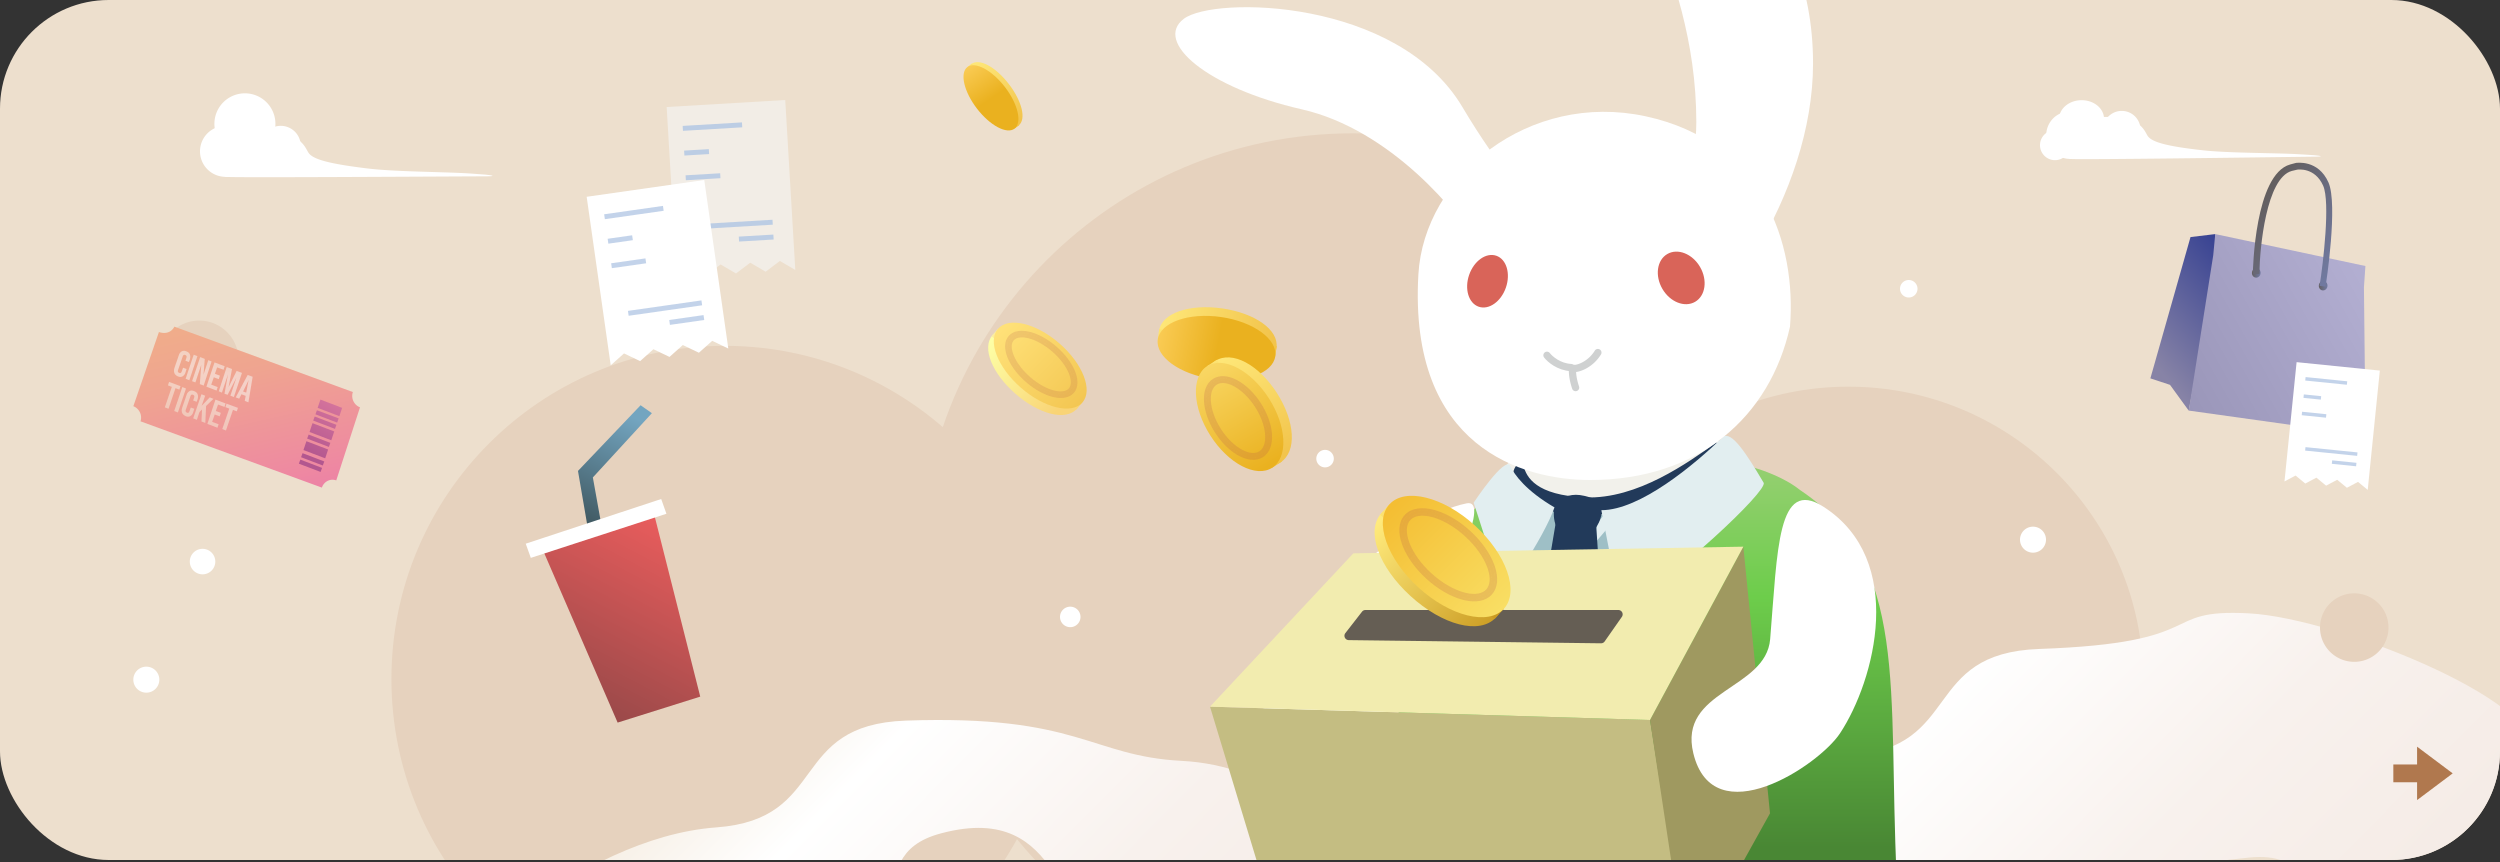 <svg width="345" height="119" viewBox="0 0 345 119" fill="none" xmlns="http://www.w3.org/2000/svg">
    <rect x="0" y="0" width="345" height="119" fill="#333333" stroke="none"/>
    <g clip-path="url(#ivu9pf6m3a)">
        <rect width="345" height="118.68" rx="15" fill="#EDDFCD"/>
        <path d="M186.679 137.839c32.983 0 59.72-26.737 59.72-59.72 0-32.982-26.737-59.72-59.72-59.72-32.982 0-59.719 26.738-59.719 59.72 0 32.983 26.737 59.72 59.719 59.72z" fill="#E6D2BE"/>
        <path d="M255.07 134.78c22.484 0 40.71-18.226 40.71-40.71 0-22.483-18.226-40.71-40.71-40.71-22.483 0-40.71 18.227-40.71 40.71 0 22.484 18.227 40.71 40.71 40.71zM100.004 139.702c25.399 0 45.989-20.59 45.989-45.988 0-25.4-20.59-45.989-45.989-45.989-25.399 0-45.988 20.59-45.988 45.989 0 25.398 20.59 45.988 45.988 45.988z" fill="#E6D2BE"/>
        <path d="M98.853 114.181c15.65-1.142 9.822-14.167 26.171-14.738 23.879-.835 25.451 4.898 38.046 5.557 12.594.637 20.103 8.983 21.151 10.147 10.302 11.312 9.931 8.588 19.099 13.333 0 0-25.168 6.545-34.27 5.688-9.102-.856-6.613-6.787-15.148-5.93-8.535.857-6.483-17.901-24.01-13.244-12.704 3.36.982 15.77-23.793 19.262-9.473 1.34-45.38.923-45.38.923s18.729-19.57 38.134-20.998z" fill="url(#ly22fee2sb)"/>
        <path d="M255.253 104.294c15.65-1.142 9.822-14.167 26.171-14.738 23.88-.835 16.284-5.575 28.878-4.916 12.595.637 43.217 13.294 38.378 19.654 10.303 11.311 1.873 9.554 11.04 14.299 0 0-25.167 6.545-34.269 5.688-9.102-.856-6.614-6.787-15.149-5.93-8.534.857-7.114 1.274-24.642 5.93-12.704 3.361 1.614-3.404-23.16.088-9.473 1.34-45.38.923-45.38.923s18.728-19.57 38.133-20.998z" fill="url(#52m26fzuxc)"/>
        <path d="M254.345 122.36c3.041-31.608-7.486-54.265-15.343-59.996-5.415-5.122-18.9-11.678-30.794 1.463-10.265 11.34-12.791 44.144-10.51 58.533h56.647z" fill="#F2F1EB"/>
        <path d="M324.887 91.333a4.726 4.726 0 1 0 0-9.453 4.726 4.726 0 0 0 0 9.453z" fill="#E6D2BE"/>
        <path d="M287.276 19c1.715-.014 3.096-1.183 3.084-2.613-.011-1.429-1.41-2.576-3.125-2.563-1.715.014-3.096 1.183-3.085 2.612.012 1.43 1.411 2.577 3.126 2.563z" fill="#fff"/>
        <path d="M285.659 21.93a3.278 3.278 0 1 0 0-6.556 3.278 3.278 0 0 0 0 6.556zM292.801 20.481a2.588 2.588 0 1 0 0-5.176 2.588 2.588 0 0 0 0 5.176z" fill="#fff"/>
        <path d="M283.59 22.103a2.07 2.07 0 1 0 0-4.14 2.07 2.07 0 0 0 0 4.14z" fill="#fff"/>
        <path d="M319.263 21.62c-7.797.103-33.155.448-33.603.31-.518-.138-.794-5.244 2.553-5.623 6.969-.828 7.59 1.518 8.142 2.415.552.897 2.725 1.483 7.797 2.035 3.277.345 8.935.345 12.213.483.793.035 1.897.104 2.898.173 1.242.103 1.414.207 0 .207zM280.554 76.268a1.794 1.794 0 1 0 0-3.588 1.794 1.794 0 0 0 0 3.588zM20.194 95.588a1.794 1.794 0 1 0 0-3.588 1.794 1.794 0 0 0 0 3.588zM182.858 64.498a1.207 1.207 0 1 0 0-2.414 1.207 1.207 0 0 0 0 2.414zM263.408 41.055a1.207 1.207 0 1 0 0-2.414 1.207 1.207 0 0 0 0 2.414z" fill="#fff"/>
        <path d="M27.497 55.074a5.417 5.417 0 1 0 0-10.834 5.417 5.417 0 0 0 0 10.834z" fill="#E6D2BE"/>
        <path d="M33.706 21.298a4.21 4.21 0 1 0 0-8.418 4.21 4.21 0 0 0 0 8.418z" fill="#fff"/>
        <path d="M31.119 24.403a3.519 3.519 0 1 0 0-7.038 3.519 3.519 0 0 0 0 7.038zM38.743 22.885a2.76 2.76 0 1 0 0-5.52 2.76 2.76 0 0 0 0 5.52z" fill="#fff"/>
        <path d="M66.895 24.334c-8.315.034-35.328.207-35.811.069-.552-.173-.794-5.59 2.794-6.003 7.418-.828 8.073 1.69 8.66 2.622.552.966 2.863 1.587 8.314 2.242 3.52.414 9.522.449 13.007.621.862.035 2.035.138 3.07.207 1.277.138 1.484.242-.034.242zM147.695 86.549a1.414 1.414 0 1 0 0-2.828 1.414 1.414 0 0 0 0 2.828zM27.91 79.258a1.76 1.76 0 1 0 0-3.519 1.76 1.76 0 0 0 0 3.519z" fill="#fff"/>
        <path d="M108.363 13.8 92 14.768l1.387 23.453 1.965-1.484 2.126 1.242 1.965-1.484 2.126 1.242 1.965-1.485 2.126 1.243 1.964-1.484 2.126 1.242-1.387-23.453z" fill="#F2EDE6"/>
        <path fill="#BCCDE4" d="m94.207 17.374 8.182-.484.04.682-8.182.484zM96.377 30.929l10.227-.605.04.682-10.227.605zM94.408 20.783l3.409-.202.04.682-3.409.202zM94.61 24.192l4.773-.282.04.682-4.773.282zM101.952 32.652l4.773-.282.04.682-4.773.282z"/>
        <path d="M97.187 24.84 80.96 27.156l3.319 23.258 1.835-1.642 2.222 1.063 1.835-1.641 2.221 1.062 1.836-1.641 2.221 1.063 1.836-1.642 2.221 1.063-3.319-23.259z" fill="#fff"/>
        <path fill="#C3D3EA" d="m83.374 29.571 8.114-1.158.096.676-8.113 1.158zM86.656 42.901l10.142-1.447.097.676-10.142 1.447zM83.856 32.951l3.38-.482.097.676-3.38.482zM84.339 36.332l4.733-.675.097.676-4.734.675zM92.355 44.157l4.733-.675.097.676-4.734.675z"/>
        <path d="m86.029 89.373-2.105-.134-4.163-24.25 8.64-9.066 1.559 1.098-8.146 8.866 4.215 23.486z" fill="url(#p7s4qle35d)"/>
        <path d="m96.633 96.134-11.4 3.585-10.595-24.456 15.425-5.116 6.57 25.987z" fill="url(#ey5h12mmye)"/>
        <path d="m91.965 70.898-18.714 6.088-.701-1.958 18.696-6.165.72 2.035z" fill="#fff"/>
        <path d="m24.067 45.08 24.622 9.02v.026c-.28.839.178 1.779.991 2.084l-3.277 10.088c-.814-.305-1.703.152-1.983.99l-25.029-9.147a1.687 1.687 0 0 0-.99-2.084l3.531-10.24s1.423.584 2.135-.737z" fill="url(#ufftfp2u7f)"/>
        <path opacity=".6" d="M24.067 51.484c-.076-.204-.076-.407 0-.687l.61-1.778a.895.895 0 0 1 .407-.534c.178-.102.381-.102.635 0s.407.229.483.432c.076.203.076.407 0 .686l-.127.356-.483-.178.127-.381c.076-.203.025-.33-.152-.407-.178-.076-.28 0-.356.204l-.635 1.855c-.077.203-.026.33.152.406.178.076.28 0 .356-.203l.178-.508.482.178-.152.482a.895.895 0 0 1-.406.534c-.178.102-.382.102-.636 0-.229-.102-.406-.254-.483-.457zm2.668-2.541.509.203-1.118 3.329-.509-.204 1.118-3.328zm.89.33.635.254-.178 2.185.66-2.007.458.178-1.092 3.328-.534-.203.203-2.668-.813 2.44-.457-.178 1.118-3.33zm1.982.737 1.397.533-.152.483-.89-.33-.304.89.686.253-.153.483-.686-.254-.355 1.016.889.33-.153.483-1.397-.533 1.118-3.354zm1.677.635.737.28-.483 2.515 1.118-2.261.737.28-1.118 3.328-.483-.178.839-2.516-1.22 2.389-.432-.152.483-2.669-.839 2.516-.432-.178 1.093-3.354zm2.897 1.093.686.254-.585 3.532-.508-.203.127-.687-.584-.228-.305.61-.483-.178 1.652-3.1zm-.204 2.44.33-1.729-.762 1.576.432.152zm-10.265-.789-.534-.203.152-.483 1.576.585-.152.483-.534-.204-.966 2.846-.508-.203.966-2.82zm1.448.026.508.203-1.118 3.303-.508-.203 1.118-3.303zm-.025 3.557c-.077-.203-.077-.406 0-.686l.61-1.779a.894.894 0 0 1 .406-.533c.178-.102.381-.102.635 0 .254.101.407.229.483.432.076.203.076.406 0 .686l-.127.356-.483-.178.127-.382c.076-.203.026-.33-.152-.406-.178-.076-.28 0-.356.203l-.635 1.855c-.076.203-.026.33.152.407.178.076.28 0 .356-.204l.178-.508.483.178-.153.483a.895.895 0 0 1-.406.534c-.178.101-.381.101-.636 0-.254-.127-.406-.28-.482-.458zm2.668-2.566.508.203-.483 1.398 1.118-1.17.508.204-1.016.991-.102 2.338-.533-.203.076-1.652-.356.355-.355 1.068-.509-.204 1.144-3.328zm1.93.737 1.398.533-.152.483-.89-.33-.304.89.686.253-.153.483-.686-.254-.356 1.016.89.33-.153.483-1.397-.533 1.118-3.354zm1.907 1.245-.534-.203.152-.483 1.576.584-.153.483-.533-.203-.966 2.846-.508-.204.966-2.82z" fill="url(#eb1dewwdsg)"/>
        <path d="m46.834 57.43-2.998-1.144.381-1.143 2.998 1.143-.38 1.143zm-.101.304-2.999-1.118-.203.56 2.998 1.143.204-.585zm-.305.89-2.999-1.144-.203.56 2.998 1.143.204-.56zm-.305.914-2.998-1.143-.407 1.22 2.998 1.143.407-1.22zm-.534 1.576-2.998-1.143-.203.559 2.998 1.143.203-.559zm-.838 2.566-2.999-1.143-.203.559 2.998 1.143.204-.559zm-.305.89-2.999-1.144-.203.56 2.998 1.143.204-.56zm.838-2.541-2.998-1.144-.407 1.22 2.999 1.143.406-1.22z" fill="url(#7yb2lw1tqh)"/>
        <path d="m305.703 32.305-3.412.409-5.539 19.5 2.709.895 2.582 3.553 3.991-20.611-.331-3.746z" fill="url(#5r4sgpttvi)"/>
        <path d="m305.703 32.304 20.724 4.407-.203 2.934.221 20.432-24.402-3.416 3.383-21.432.277-2.925z" fill="url(#5p5p4omyhj)"/>
        <path d="M311.277 38.312c.328.044.632-.21.679-.567.048-.358-.179-.682-.507-.726-.327-.044-.631.21-.679.568-.047.357.18.682.507.725z" fill="url(#w43vhrqydk)"/>
        <path d="M320.51 40.077c.327.043.631-.21.679-.568.047-.357-.18-.682-.507-.726-.328-.043-.632.21-.679.568-.048.357.179.682.507.726z" fill="url(#1xncravjgl)"/>
        <path d="M310.892 37.808c.001-.575.284-13.741 5.143-15.11l.822-.22c.074.01 3.046-.498 4.469 2.694 1.333 3.016-.311 13.944-.407 14.383l-.816-.108c.484-3.062 1.503-11.564.486-13.839-1.165-2.582-3.517-2.196-3.554-2.2l-.779.184c-3.487.975-4.419 10.517-4.459 14.214l-.905.002z" fill="url(#299762d1xm)"/>
        <path d="m328.416 51.141-11.485-1.165-1.671 16.461 1.533-.811 1.338 1.103 1.533-.812 1.339 1.103 1.532-.811 1.339 1.103 1.533-.812 1.338 1.103 1.671-16.462z" fill="#fff"/>
        <path fill="#C3D3EA" d="m318.172 52.035 5.743.583-.049.478-5.743-.582zM318.157 61.704l7.178.729-.048.478-7.179-.728zM317.929 54.428l2.393.243-.049.478-2.393-.242zM317.687 56.821l3.35.34-.049.479-3.35-.34zM321.841 63.528l3.35.34-.049.479-3.35-.34z"/>
        <path d="M217.428 113.914c-18.991-.678-19.127-36.174-8.547-41.694 0 0-.427 3.763 8.924 4.366 9.351.603 17.47-4.273 20.361-6.787 6.41 16.59 10.934 45.246-20.738 44.115z" fill="#C0D7DC"/>
        <path d="M219.803 72.1c.377-1.132 1.131-.755 1.131-1.132 2.112.603 13.72-5.814 14.6-6.568l5.52 5.52-20.7 10.58c-.377-1.76-1.607-4.706-1.305-5.007.377-.377-.345-.096.754-3.394zM215.382 71.05c-.377-1.13-1.131-.753-1.131-1.13-2.111.603-4.029-3.846-4.909-4.6l-4.14 5.06 9.049 8.28c.3-1.4.947-3.483 1.113-4.045.018.284 1.032-.523.018-3.564z" fill="#9EBFC6"/>
        <path d="M219.922 75.138c.158-3.378 1.495-4.172 1.998-4.298l.264 1.659-2.262 2.64zM216.076 81.412c-.294-3.672-1.171-4.006-1.674-4.132v3.22l1.674.912z" fill="#E2EEF0"/>
        <path d="M216.675 98.877c-2.781 0-9.678-19.23-12.82-29.032-11.689 12.82-12.413 41.198-12.287 52.259l70.172-1.124c-1.245-25.728 1.84-43.24-13.34-53.36-2.841-2.3-7.879-3.68-9.2-3.68-13.95 16.213-18.974 34.937-22.525 34.937z" fill="url(#32naxxozfn)"/>
        <path d="M218.354 71.276c-9.075-.825-9.6-4.698-9.6-5.83.377-1.885 1.508-1.759 1.508-1.13.377 1.508 1.682 4.038 8.469 4.32 7.239.302 14.327-4.901 18.098-7.54.251 0 .754.15.754.754 0 .754.754.754.754 1.13 0 .378-5.279 6.788-19.983 8.296z" fill="#223A5A"/>
        <path d="M215.543 73.372c-1.319-.33-1.508-3.77-.377-4.525 1.886-.753 2.64-.753 4.902 0 1.81.604.754 3.394 0 4.148-1.508.754-3.017.754-4.525.377z" fill="#223A5A"/>
        <path d="m216.242 96.055-3.68-6.9.764-8.876 1.84-10.964h4.901l1.079 16.484.616 4.276-5.52 5.98z" fill="#223A5A"/>
        <path d="M208.422 64.315c.569 1.217 2.184 3.423 6.097 5.705-1.423 4.183-7.36 12.873-7.36 11.96 0-1.141-3.797-12.605-3.797-12.605s4.349-6.58 5.06-5.06zM223.65 84.096l-2.663-13.69c5.324 0 12.788-6.232 16.833-10.146 1.174-.758 3.22 2.39 5.561 6.355.641 1.085-12.42 13.34-19.731 17.48z" fill="#E2EEF0"/>
        <path d="M227.106 16.05c-16.136-3.487-30.587 8.263-31.369 21.816-1.382 23.953 14.484 28.374 23.684 28.374 15.037 0 24.839-8.74 27.599-21.16.92-11.5-3.777-25.544-19.914-29.03z" fill="#fff"/>
        <path d="M201.812 14.774c10.458 17.62 15.922 15.604 7.853 21.952l-5.435-2.342c-2.751-4.96-12.382-16.519-24.569-19.293-13.148-2.993-20.459-9.327-16.3-12.492 4.159-3.165 29.534-2.851 38.451 12.175zM250.2 8.753c0 18.08-13.233 36.762-22.974 41.84l-11.634-5.166c9.328-3.718 18.5-16.529 18.5-28.569 0-22.582-13.539-36.606-6.866-38.511 6.673-1.905 22.974 8.17 22.974 30.406z" fill="#fff"/>
        <path d="M213.481 49.028c.403.53 1.63 1.608 3.32 1.693" stroke="#CFD1D1" stroke-linecap="round"/>
        <path d="M216.959 53.643a.5.5 0 1 0 .949-.316l-.949.316zm.035-2.793h-.5c0 .578.003 1.406.465 2.793l.474-.158.475-.158c-.416-1.248-.414-1.958-.414-2.477h-.5z" fill="#CFD1D1"/>
        <path d="m216.994 50.85-.043-.498-.033.992.076-.494zm3.939-1.933a.5.5 0 0 0-.852-.525l.852.525zm-3.62 1.905-.043-.498-.319.028.043.498.043.498.32-.027-.044-.499zm-.319.028-.076.494c.525.081 1.263-.105 1.967-.486a5.486 5.486 0 0 0 2.048-1.941l-.426-.263-.426-.262a4.481 4.481 0 0 1-1.672 1.586c-.611.33-1.119.412-1.338.378l-.077.494z" fill="#CFD1D1"/>
        <path d="M195.96 89.24c5.06-10.58 9.598-20.411 6.441-19.78C193.2 71.3 179.4 84.64 175.26 93.84c-2.202 4.894-1.173 20.409 5.98 15.64 8.28-5.52 7.412-4.96 14.72-20.24z" fill="#fff"/>
        <ellipse cx="3.815" cy="3.007" rx="3.815" ry="3.007" transform="scale(1 -1) rotate(-59.765 81.923 -216.233)" fill="#D96459"/>
        <ellipse cx="3.721" cy="2.683" rx="3.721" ry="2.683" transform="scale(1 -1) rotate(70.899 133.639 123.486)" fill="#D96459"/>
        <path d="m176.18 127.88-9.2-30.36 60.72 1.84 4.6 28.52h-56.12z" fill="#C4BD82"/>
        <path d="M240.58 75.44 227.7 99.36l5.06 33.58 11.5-20.7-3.68-36.8z" fill="#9F9960"/>
        <path d="m227.7 99.36-60.72-1.84 19.78-21.16 53.82-.92-12.88 23.92z" fill="#F2ECAF"/>
        <path d="m185.661 87.367 2.299-2.955a.598.598 0 0 1 .473-.232h34.895a.6.6 0 0 1 .491.944l-2.377 3.396a.6.6 0 0 1-.499.256l-34.816-.44a.6.6 0 0 1-.466-.97z" fill="#655E54"/>
        <path d="M202.673 73.474c4.364 3.978 6.06 9.224 3.788 11.716-2.272 2.492-7.435 1.05-11.799-2.928-4.365-3.978-6.277-8.986-4.005-11.479 2.273-2.492 7.652-1.288 12.016 2.69z" fill="url(#jm7esj7wwo)"/>
        <path transform="rotate(42.353 191.74 69.596)" fill="url(#t0wtn1t2zp)" d="M191.74 69.596h21.385v1.928H191.74z"/>
        <ellipse cx="199.642" cy="76.799" rx="5.785" ry="10.692" transform="rotate(-47.647 199.642 76.799)" fill="url(#824bknp9oq)"/>
        <path fill-rule="evenodd" clip-rule="evenodd" d="M197.718 71.07c-1.47-.39-2.666-.215-3.326.508-.659.724-.723 1.93-.199 3.358.521 1.419 1.605 3 3.138 4.398 1.533 1.397 3.208 2.331 4.668 2.719 1.47.39 2.666.215 3.326-.508.66-.724.723-1.93.199-3.359-.521-1.418-1.605-3-3.138-4.397-1.533-1.397-3.208-2.331-4.668-2.719zm.096-.42c1.544.41 3.283 1.386 4.86 2.824 1.576 1.437 2.709 3.078 3.259 4.578.547 1.49.536 2.897-.28 3.792-.815.895-2.216 1.036-3.75.629-1.544-.41-3.283-1.386-4.859-2.824-1.577-1.437-2.71-3.078-3.26-4.578-.547-1.49-.535-2.897.28-3.792.815-.894 2.216-1.036 3.75-.629z" fill="#AF514B" fill-opacity=".2"/>
        <path d="M202.775 73.362c1.59 1.45 2.739 3.111 3.299 4.638l.098.283c.454 1.41.409 2.765-.408 3.662-.818.897-2.164 1.066-3.609.744l-.291-.071c-1.572-.417-3.331-1.408-4.922-2.858-1.491-1.36-2.593-2.903-3.187-4.349l-.112-.288c-.554-1.51-.562-2.988.31-3.945.872-.957 2.346-1.086 3.9-.673l.297.086c1.494.457 3.133 1.412 4.625 2.771zm-.49.538c-1.424-1.298-2.967-2.188-4.334-2.607l-.271-.078c-1.451-.385-2.574-.197-3.177.465-.603.661-.686 1.797-.169 3.205l.103.263c.544 1.323 1.572 2.776 2.995 4.075 1.519 1.384 3.173 2.305 4.606 2.685l.268.066c1.32.294 2.342.09 2.908-.53.565-.62.673-1.657.259-2.944l-.089-.262c-.511-1.391-1.581-2.953-3.099-4.338z" stroke="#AF514B" stroke-opacity=".2" stroke-width=".3"/>
        <path d="M145.62 48.08c3.219 2.807 4.569 6.525 3.017 8.305-1.552 1.78-5.272.779-8.49-2.028-3.219-2.806-4.717-6.355-3.165-8.135 1.552-1.78 5.42-.948 8.638 1.858z" fill="url(#r9nqk8kmkr)"/>
        <path transform="rotate(41.09 137.722 45.373)" fill="url(#5uxui0ryzs)" d="M137.722 45.373h15.464v1.35h-15.464z"/>
        <ellipse cx="143.55" cy="50.456" rx="4.051" ry="7.732" transform="rotate(-48.91 143.55 50.456)" fill="url(#6q5gikjgvt)"/>
        <path fill-rule="evenodd" clip-rule="evenodd" d="M142.023 46.395c-1.059-.27-1.906-.142-2.357.375-.451.517-.464 1.374-.051 2.386.409 1.005 1.225 2.124 2.355 3.11 1.131.986 2.35 1.642 3.402 1.91 1.058.271 1.906.142 2.356-.375.451-.517.464-1.374.052-2.386-.41-1.005-1.226-2.123-2.356-3.11-1.131-.985-2.35-1.641-3.401-1.91zm.057-.299c1.112.284 2.377.97 3.54 1.984 1.163 1.014 2.015 2.175 2.448 3.238.43 1.056.46 2.056-.097 2.694-.558.64-1.552.746-2.657.463-1.112-.284-2.377-.97-3.54-1.984-1.163-1.014-2.015-2.174-2.448-3.237-.43-1.056-.46-2.056.098-2.695.557-.639 1.551-.745 2.656-.463z" fill="#AF514B" fill-opacity=".17"/>
        <path d="M145.719 47.967c1.177 1.026 2.044 2.205 2.488 3.294l.077.201c.364 1.005.375 1.988-.2 2.649-.576.66-1.552.782-2.597.559l-.21-.05c-1.139-.29-2.425-.99-3.602-2.016-1.103-.962-1.934-2.058-2.399-3.088l-.089-.206c-.437-1.073-.491-2.146.123-2.85.615-.704 1.685-.796 2.807-.51l.216.06c1.084.321 2.283.995 3.386 1.957zm-.394.452c-.977-.852-2.017-1.451-2.947-1.763l-.393-.116c-1.04-.266-1.812-.122-2.206.329-.393.451-.431 1.236-.026 2.23l.169.373c.435.88 1.17 1.829 2.147 2.68 1.116.974 2.315 1.617 3.34 1.88l.191.044c.944.202 1.646.05 2.016-.373.369-.424.424-1.14.095-2.047l-.071-.184c-.399-.98-1.199-2.08-2.315-3.053z" stroke="#AF514B" stroke-opacity=".17" stroke-width=".3"/>
        <path d="M167.403 51.336c-4.477-.64-7.818-3.178-7.462-5.667.356-2.489 4.241-3.75 8.718-3.108 4.478.64 7.853 2.94 7.496 5.43-.356 2.488-4.274 3.986-8.752 3.345z" fill="url(#nri7gbl5ru)"/>
        <path transform="rotate(-171.853 175.985 49.176)" fill="url(#pmc4uenq4v)" d="M175.985 49.176h16.38v1.438h-16.38z"/>
        <ellipse cx="167.878" cy="48.016" rx="4.313" ry="8.19" transform="rotate(98.147 167.878 48.016)" fill="url(#72k2qjs7ew)"/>
        <path d="M135.249 14.658c-1.8-2.345-2.346-4.948-1.219-5.813 1.128-.866 3.394.416 5.194 2.76 1.801 2.346 2.454 4.866 1.327 5.732-1.128.865-3.501-.334-5.302-2.679z" fill="url(#rhfnmrr0ex)"/>
        <path transform="rotate(-127.519 140.014 17.749)" fill="url(#oi0aqb2r2y)" d="M140.014 17.749h10.706v.813h-10.706z"/>
        <ellipse cx="136.753" cy="13.503" rx="2.438" ry="5.353" transform="rotate(142.481 136.753 13.503)" fill="url(#6ie9vjsv1z)"/>
        <path d="M167.934 59.548c-2.482-3.87-2.589-8.23-.241-9.736 2.349-1.505 6.041.555 8.523 4.427 2.482 3.87 2.814 8.086.465 9.592-2.349 1.506-6.265-.412-8.747-4.283z" fill="url(#rs8kbwo22A)"/>
        <path transform="rotate(-122.665 175.562 64.548)" fill="url(#6iihy726tB)" d="M175.562 64.548h16.652v1.595h-16.652z"/>
        <ellipse cx="171.068" cy="57.539" rx="4.786" ry="8.326" transform="rotate(147.335 171.068 57.54)" fill="url(#gux02hxceC)"/>
        <path fill-rule="evenodd" clip-rule="evenodd" d="M171.243 62.313c1.056.57 2.028.656 2.711.218.682-.437 1.01-1.356.932-2.554-.077-1.19-.557-2.61-1.429-3.97-.871-1.36-1.961-2.387-3.01-2.954-1.056-.571-2.029-.656-2.711-.219-.682.437-1.011 1.357-.933 2.554.078 1.19.558 2.61 1.429 3.97.872 1.36 1.962 2.388 3.011 2.955zm-.173.306c-1.109-.6-2.238-1.672-3.135-3.07-.897-1.4-1.4-2.873-1.482-4.132-.081-1.25.253-2.334 1.096-2.874.843-.54 1.968-.393 3.07.203 1.11.6 2.239 1.672 3.136 3.071.896 1.399 1.4 2.873 1.482 4.13.081 1.251-.254 2.335-1.097 2.876-.843.54-1.967.392-3.07-.204z" fill="#AF514B" fill-opacity=".2"/>
        <path d="M167.809 59.63c-.908-1.416-1.422-2.915-1.506-4.203l-.01-.237c-.028-1.179.322-2.226 1.175-2.773.853-.547 1.952-.429 3.012.088l.211.109c1.135.614 2.283 1.706 3.19 3.122.851 1.327 1.356 2.727 1.485 3.958l.02.244c.083 1.274-.255 2.428-1.165 3.011-.91.584-2.099.41-3.222-.198l-.213-.12c-1.065-.632-2.127-1.674-2.977-3.001zm.55-.353c.806 1.258 1.799 2.224 2.763 2.795l.192.109c1.035.56 1.943.618 2.558.224.615-.394.941-1.245.865-2.418l-.019-.22c-.117-1.114-.58-2.42-1.387-3.678-.86-1.343-1.933-2.351-2.955-2.904l-.193-.1c-.954-.466-1.79-.495-2.367-.125-.576.37-.898 1.14-.873 2.203l.01.216c.076 1.16.545 2.556 1.406 3.898z" stroke="#AF514B" stroke-opacity=".2" stroke-width=".3"/>
        <path d="M244.282 88.2c1.03-12.418.994-22.34 7.338-18.28 11.5 7.36 7.127 23.973 2.3 31.28-2.958 4.478-17.485 14.067-20.24 2.76-2.129-8.74 10.019-8.74 10.602-15.76z" fill="#fff"/>
        <path d="m338.471 106.726-4.914 3.686v-2.458h-3.277v-2.457h3.277v-2.457l4.914 3.686z" fill="#B0784E"/>
    </g>
    <defs>
        <linearGradient id="ly22fee2sb" x1="98.03" y1="97.587" x2="166.431" y2="165.563" gradientUnits="userSpaceOnUse">
            <stop offset=".018" stop-color="#F6EEE3"/>
            <stop offset=".219" stop-color="#fff"/>
            <stop offset=".581" stop-color="#F8F1ED"/>
            <stop offset=".999" stop-color="#F4EAE4"/>
        </linearGradient>
        <linearGradient id="52m26fzuxc" x1="247.99" y1="85.627" x2="316.391" y2="153.603" gradientUnits="userSpaceOnUse">
            <stop offset=".018" stop-color="#F6EEE3"/>
            <stop offset=".219" stop-color="#fff"/>
            <stop offset=".581" stop-color="#F8F1ED"/>
            <stop offset=".999" stop-color="#F4EAE4"/>
        </linearGradient>
        <linearGradient id="p7s4qle35d" x1="80.974" y1="74.89" x2="88.945" y2="58.343" gradientUnits="userSpaceOnUse">
            <stop stop-color="#394E54"/>
            <stop offset="1" stop-color="#73A5C0"/>
        </linearGradient>
        <linearGradient id="ey5h12mmye" x1="79.626" y1="98.804" x2="93.665" y2="72.017" gradientUnits="userSpaceOnUse">
            <stop stop-color="#954848"/>
            <stop offset="1" stop-color="#EB5D5D"/>
        </linearGradient>
        <linearGradient id="ufftfp2u7f" x1="36.971" y1="68.986" x2="31.16" y2="43.461" gradientUnits="userSpaceOnUse">
            <stop stop-color="#ED82A5"/>
            <stop offset=".153" stop-color="#EE8BA0"/>
            <stop offset=".679" stop-color="#EFA490"/>
            <stop offset=".999" stop-color="#F0AD8A"/>
        </linearGradient>
        <linearGradient id="eb1dewwdsg" x1="27.43" y1="58.183" x2="30.179" y2="49.989" gradientUnits="userSpaceOnUse">
            <stop stop-color="#F1E3D1"/>
            <stop offset=".806" stop-color="#F8F1ED"/>
            <stop offset=".999" stop-color="#F4EAE4"/>
        </linearGradient>
        <linearGradient id="7yb2lw1tqh" x1="41.849" y1="64.331" x2="46.602" y2="55.945" gradientUnits="userSpaceOnUse">
            <stop offset=".187" stop-color="#B3578F"/>
            <stop offset="1" stop-color="#D4739C"/>
        </linearGradient>
        <linearGradient id="5r4sgpttvi" x1="295.806" y1="51.137" x2="310.841" y2="38.299" gradientUnits="userSpaceOnUse">
            <stop offset=".085" stop-color="#8783A6"/>
            <stop offset="1" stop-color="#374292"/>
        </linearGradient>
        <linearGradient id="5p5p4omyhj" x1="301.71" y1="56.046" x2="328.725" y2="40.742" gradientUnits="userSpaceOnUse">
            <stop stop-color="#9A96B9"/>
            <stop offset="1" stop-color="#B3AFD2"/>
        </linearGradient>
        <linearGradient id="w43vhrqydk" x1="310.794" y1="37.548" x2="311.977" y2="37.813" gradientUnits="userSpaceOnUse">
            <stop stop-color="#635E5E"/>
            <stop offset="1" stop-color="#717AA2"/>
        </linearGradient>
        <linearGradient id="1xncravjgl" x1="319.988" y1="39.336" x2="321.185" y2="39.495" gradientUnits="userSpaceOnUse">
            <stop stop-color="#635E5E"/>
            <stop offset="1" stop-color="#717AA2"/>
        </linearGradient>
        <linearGradient id="299762d1xm" x1="311.707" y1="27.786" x2="323.617" y2="35.457" gradientUnits="userSpaceOnUse">
            <stop stop-color="#635E5E"/>
            <stop offset="1" stop-color="#717AA2"/>
        </linearGradient>
        <linearGradient id="32naxxozfn" x1="226.284" y1="65.32" x2="226.284" y2="116.976" gradientUnits="userSpaceOnUse">
            <stop stop-color="#93CF6F"/>
            <stop offset=".33" stop-color="#6DCD4B"/>
            <stop offset="1" stop-color="#498734"/>
        </linearGradient>
        <linearGradient id="jm7esj7wwo" x1="190.59" y1="71.656" x2="206.528" y2="87.565" gradientUnits="userSpaceOnUse">
            <stop stop-color="#FFEA7C"/>
            <stop offset="1" stop-color="#C9991F"/>
        </linearGradient>
        <linearGradient id="t0wtn1t2zp" x1="191.74" y1="70.56" x2="213.125" y2="70.56" gradientUnits="userSpaceOnUse">
            <stop stop-color="#FCE272"/>
            <stop offset="1" stop-color="#C9991F"/>
        </linearGradient>
        <linearGradient id="824bknp9oq" x1="198.989" y1="66.645" x2="197.912" y2="89.136" gradientUnits="userSpaceOnUse">
            <stop stop-color="#F4BE33"/>
            <stop offset="1" stop-color="#F9E168"/>
        </linearGradient>
        <linearGradient id="r9nqk8kmkr" x1="136.958" y1="46.842" x2="148.716" y2="58.106" gradientUnits="userSpaceOnUse">
            <stop stop-color="#FDFFA6"/>
            <stop offset=".815" stop-color="#F9D476"/>
        </linearGradient>
        <linearGradient id="5uxui0ryzs" x1="137.722" y1="46.049" x2="153.186" y2="46.049" gradientUnits="userSpaceOnUse">
            <stop stop-color="#FBECA0"/>
            <stop offset=".755" stop-color="#F9D476"/>
        </linearGradient>
        <linearGradient id="6q5gikjgvt" x1="143.092" y1="43.112" x2="142.288" y2="59.374" gradientUnits="userSpaceOnUse">
            <stop stop-color="#FFE178"/>
            <stop offset="1" stop-color="#F2C44F"/>
        </linearGradient>
        <linearGradient id="nri7gbl5ru" x1="175.82" y1="47.423" x2="158.879" y2="44.186" gradientUnits="userSpaceOnUse">
            <stop offset=".016" stop-color="#F2C44C"/>
            <stop offset="1" stop-color="#FFEA7C"/>
        </linearGradient>
        <linearGradient id="pmc4uenq4v" x1="175.985" y1="49.895" x2="192.365" y2="49.895" gradientUnits="userSpaceOnUse">
            <stop stop-color="#F4C445"/>
            <stop offset=".86" stop-color="#FCE272"/>
        </linearGradient>
        <linearGradient id="72k2qjs7ew" x1="167.391" y1="40.238" x2="166.544" y2="57.463" gradientUnits="userSpaceOnUse">
            <stop offset=".44" stop-color="#EAB11F"/>
            <stop offset="1" stop-color="#FCCF5C"/>
        </linearGradient>
        <linearGradient id="rhfnmrr0ex" x1="140.617" y1="16.946" x2="134.245" y2="7.651" gradientUnits="userSpaceOnUse">
            <stop offset=".016" stop-color="#F2C44C"/>
            <stop offset="1" stop-color="#FFEA7C"/>
        </linearGradient>
        <linearGradient id="oi0aqb2r2y" x1="140.014" y1="18.155" x2="150.72" y2="18.155" gradientUnits="userSpaceOnUse">
            <stop stop-color="#F4C445"/>
            <stop offset=".86" stop-color="#FCE272"/>
        </linearGradient>
        <linearGradient id="6ie9vjsv1z" x1="136.478" y1="8.419" x2="135.838" y2="19.669" gradientUnits="userSpaceOnUse">
            <stop offset=".44" stop-color="#EAB11F"/>
            <stop offset="1" stop-color="#FCCF5C"/>
        </linearGradient>
        <linearGradient id="rs8kbwo22A" x1="176.935" y1="63.17" x2="168.108" y2="48.016" gradientUnits="userSpaceOnUse">
            <stop offset=".016" stop-color="#F2C44C"/>
            <stop offset="1" stop-color="#FFEA7C"/>
        </linearGradient>
        <linearGradient id="6iihy726tB" x1="175.562" y1="65.346" x2="192.214" y2="65.346" gradientUnits="userSpaceOnUse">
            <stop stop-color="#F4C445"/>
            <stop offset=".86" stop-color="#FCE272"/>
        </linearGradient>
        <linearGradient id="gux02hxceC" x1="170.527" y1="49.632" x2="169.738" y2="67.15" gradientUnits="userSpaceOnUse">
            <stop stop-color="#EAB11F"/>
            <stop offset="1" stop-color="#FADA6A"/>
        </linearGradient>
        <clipPath id="ivu9pf6m3a">
            <rect width="345" height="118.68" rx="15" fill="#fff"/>
        </clipPath>
    </defs>
</svg>
